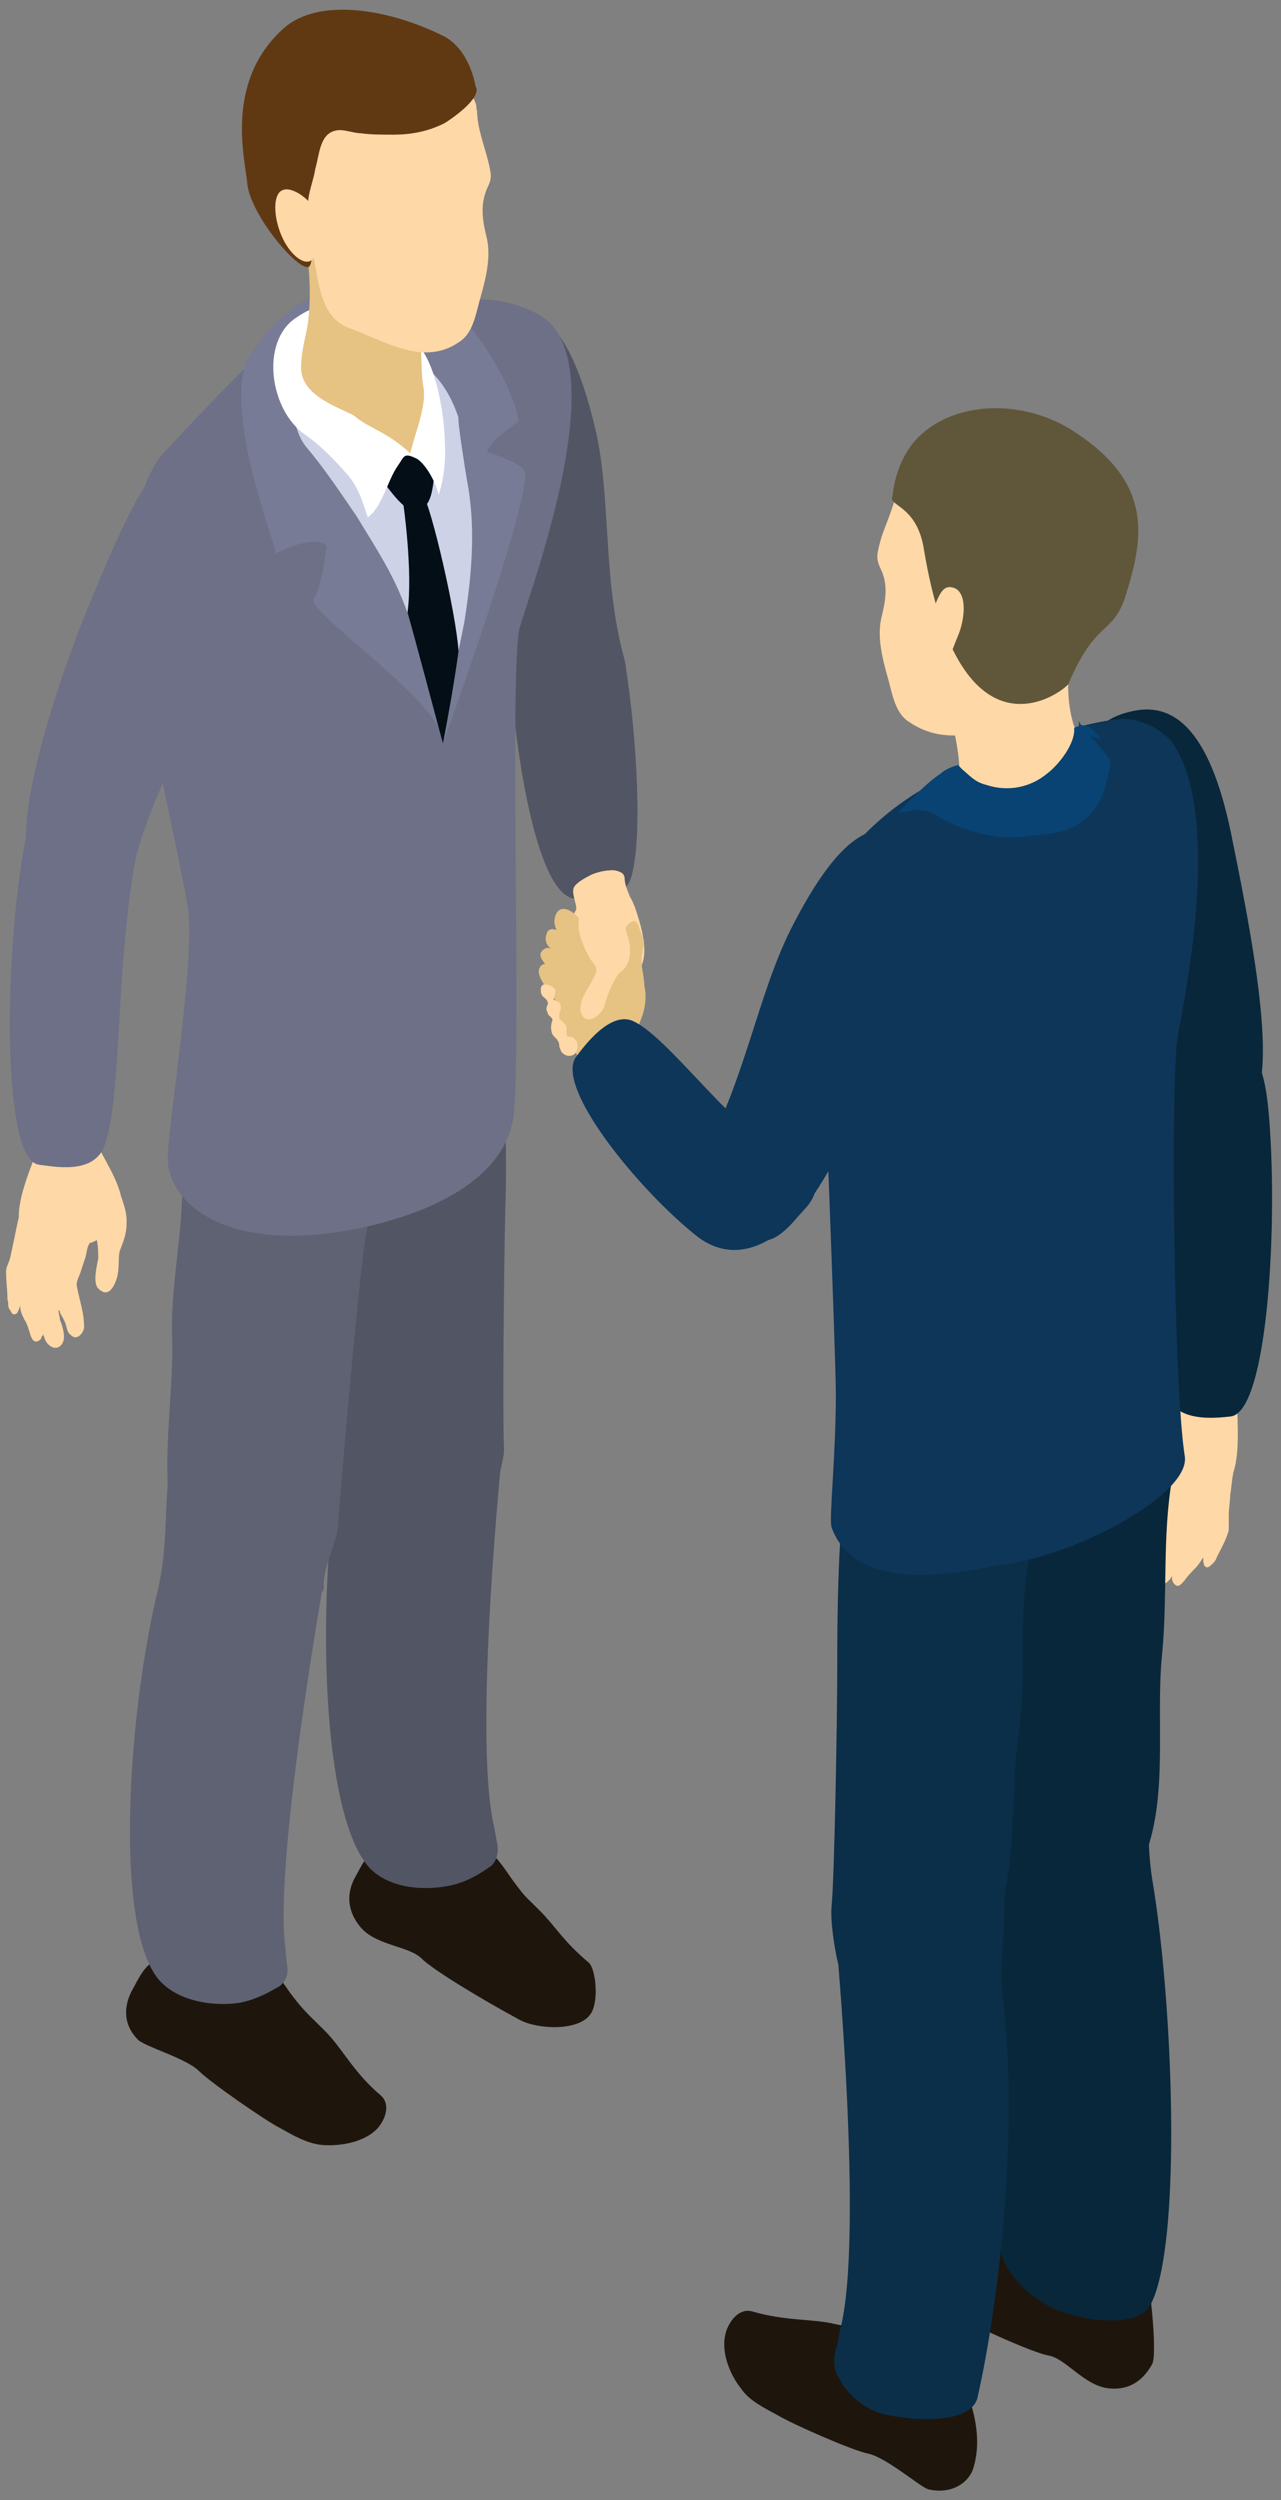 <svg width="122" height="238" fill="none" xmlns="http://www.w3.org/2000/svg"><rect width="100%" height="100%" fill="#808080" stroke="none"/><path d="M117.025 144.2c0-.677.135-1.219.135-1.896.135-.677.135-1.355.27-1.896v-.136c.81-2.302.27-6.095.405-7.991l-5.133-.948c-.946.948-2.702 2.303-3.648 3.792-.54.678-1.351 1.219-1.351 2.032-.135 1.219-.27 1.761-.405 2.844 0 .948-.54 1.761-.54 2.709 0 .813.135 2.032 1.351 1.49.675-.271.81-2.032.945-2.709.135-.542.406-1.083.676-1.625.135.135.405.271.54.406.135.407 0 .948 0 1.355v1.354c0 .542.135 1.219-.135 1.761-.675 1.083-1.486 2.031-1.891 3.25-.135.542.135 1.49.945 1.084.406-.136.541-.542.811-.813.27-.271.54-.541.811-.948l.135-.135c-.135.271-.271.677-.541.948-.27.542-.945 1.354-.81 2.031.135.949.945.949 1.621.407.135-.136.27-.271.405-.542v.271c0 .271.27.677.54.677.271 0 .541-.406.676-.542.27-.406.675-.812.945-1.083.406-.407.541-.677.811-1.084 0 .407 0 .948.405.948.135 0 .406-.271.541-.406.27-.271.27-.406.405-.677.405-.813.81-1.49 1.081-2.438v-1.49Z" fill="#FED8A7"/><path d="M108.92 215.308c.54 1.083 1.351 8.804.81 9.752-.675 1.219-1.891 2.573-4.188 2.302-2.296-.271-4.052-2.844-5.673-3.115-1.486-.271-6.62-2.573-9.997-4.334-1.756-.948-4.053-4.063-3.512-5.96.405-1.354 3.107-2.844 4.052-2.573 3.242.813 4.593.677 6.755 1.084 2.026.406 1.621.406 3.647.541.811 0 4.593-.271 4.593 1.084l3.513 1.219Z" fill="#1E160D"/><path d="M111.621 140.812c-.945 5.553-.405 11.106-.945 16.659-.676 6.637.81 14.357-2.162 20.452-.945 1.896-3.782 5.011-7.43 4.74-2.161-.135-6.754-.677-6.349-2.167.27-1.49-.946-4.198-.946-5.688.135-2.574-.27-17.879-.54-22.755-.27-4.063-.135-6.501-.27-10.97 0 0-.81-9.617 8.781-8.533 9.591 1.219 9.996 7.584 9.861 8.262Z" fill="#08273A"/><path d="M109.73 178.874c-.54-3.521-.27-6.366-.405-10.293-.135-2.845-15.4.541-15.536 7.584 0 0 3.377 27.36 1.486 36.028l-.135 1.49s.27 3.25 4.458 5.688c2.837 1.626 8.781 2.438 9.997 0 2.972-5.688 2.161-28.578.135-40.497Z" fill="#08273A"/><path d="M91.223 225.598c.405 1.219 2.701 5.283 1.486 9.346-.406 1.354-2.027 2.573-4.323 2.031-.81-.27-3.918-2.979-5.674-3.386-1.486-.27-7.295-2.844-8.646-3.657-1.216-.677-2.702-1.354-3.512-2.573-1.08-1.354-2.026-3.657-1.351-5.553.54-1.354 1.486-2.032 2.432-1.761 3.242.948 5.808.677 7.97 1.219 2.026.406 2.702.677 4.728.813.81.135 4.593-.136 4.458 1.354l2.432 2.167Z" fill="#1E160D"/><path d="M98.112 147.992c-1.216 5.418-.27 11.377-1.08 16.931-.946 6.501.134 14.356-3.108 20.316-.946 1.761-4.053 4.74-7.7 4.334-2.161-.271-5.809-1.083-6.35-2.438-.404-1.49-.81-4.334-.675-5.688.27-2.574.54-17.879.54-22.755 0-4.063 0-14.357 1.216-20.181 0 0-.405-4.605 9.322-3.657 8.24.949 7.97 12.461 7.835 13.138Z" fill="#0B2F49"/><path d="M95.546 190.655c-.406-3.522.135-6.366.135-10.294 0-2.844-15.536-3.115-16.076 3.928 0 0 2.702 28.849.405 37.517l-.27 1.49s-.81 1.761.27 3.251c.676 1.354 2.162 2.709 4.053 3.251 2.702.677 8.51 1.083 9.05-1.626 2.027-8.939 3.918-25.463 2.433-37.517Z" fill="#0B2F49"/><path d="M36.241 175.894c-1.215.271-1.891 1.896-2.431 2.844-.676 1.219-.946 2.98.54 4.741 1.486 1.76 4.593 1.76 5.809 2.979 1.08 1.084 5.809 3.928 9.321 5.824 1.756.948 5.674 1.084 6.755-.541.81-1.084.54-4.199-.136-4.876-2.566-2.167-3.107-3.386-4.728-5.012-1.486-1.49-1.215-1.083-2.431-2.709-.54-.677-2.432-3.927-3.513-3.115l-9.186-.135Z" fill="#1E160D"/><path d="M29.487 104.11c1.08 5.553.54 11.106 1.216 16.524.81 6.636-.406 14.357 2.566 20.451.946 1.897 3.918 4.876 7.565 4.605 2.162-.135 6.62-.812 6.35-2.302-.27-1.49.945-4.334.81-5.689-.135-2.573 0-17.743.135-22.754.135-4.063 0-6.501 0-10.971 0 0 .946-8.262-8.645-6.907-9.727 1.354-10.132 6.23-9.997 7.043Z" fill="#525563"/><path d="M32.053 140.81c.54-3.522.136-6.366.136-10.294 0-2.844 15.4.271 15.67 7.314 0 0-2.837 27.359-.81 36.028l.27 1.489s.405 1.355-.54 2.303c-.136 0-1.487 1.219-3.513 1.761-2.702.677-6.214.406-8.105-1.626-4.594-5.146-4.864-25.056-3.108-36.975Z" fill="#525563"/><path d="M15.032 186.594c-1.216.271-1.891 1.896-2.432 2.845-.675 1.218-1.08 3.115.54 4.74.676.677 4.594 1.761 5.81 2.98 1.08 1.083 6.349 4.74 7.7 5.417 1.216.678 2.566 1.49 4.052 1.626 1.756.135 4.188-.271 5.404-1.761.81-1.084.946-2.303.135-2.98-2.567-2.167-3.647-4.469-5.268-6.095-1.486-1.49-2.027-1.896-3.243-3.521-.54-.677-2.431-3.928-3.512-3.115l-9.186-.136Z" fill="#1E160D"/><path d="M17.194 110.07c.675 5.553-.946 11.377-.811 16.93.27 6.637-1.621 14.222.81 20.587.811 1.897 3.513 5.147 7.16 5.147 2.162 0 6.755-.271 6.485-1.761-.136-1.489 1.215-4.198 1.35-5.553.136-2.573 1.486-17.743 2.027-22.619.405-4.063.81-7.72 2.296-11.648 0 0 1.081-8.532-8.645-8.668-8.106 0-10.808 6.772-10.672 7.585Z" fill="#5F6272"/><path d="M15.032 151.376c.81-3.521.676-6.365.946-10.293.27-2.844 15.805-1.355 15.535 5.553 0 0-5.539 30.068-4.323 38.872l.135 1.49s.406 1.354-.81 2.167c-.135 0-1.621 1.083-3.648 1.49-2.566.406-6.079-.136-7.835-2.303-4.188-5.282-2.837-25.192 0-36.976Z" fill="#5F6272"/><path d="M43.67 45.188c2.567 10.565 6.215 24.38 9.997 23.432 1.486-.407 6.755-2.438 5.81-5.824-2.162-7.856-1.216-15.576-2.838-22.213C54.073 30.02 50.83 28.8 47.048 29.748c-3.918.948-5.944 4.876-3.377 15.44Z" fill="#525563"/><path d="M48.67 64.964c.54 7.45 2.566 20.316 6.078 20.587 1.216.136 4.458.271 5.269-1.76 1.216-3.251.675-13.274-.405-20.181-.27-1.49-1.351-1.896-4.864-2.303-3.512-.406-6.484-1.083-6.079 3.657Z" fill="#525563"/><path d="M29.352 29.478c-.946.27-9.592 9.074-13.915 13.815-2.972 3.521-3.377 11.919-3.377 13.002.135 3.522 4.998 25.057 5.809 29.933.81 4.876-1.891 20.858-1.891 24.109 0 2.979 3.107 7.313 11.888 7.313 5.538 0 20.128-2.708 21.074-11.648.675-7.178-.406-42.257.54-46.185 1.08-3.793 8.646-23.838 2.702-29.256-1.621-1.354-4.728-2.167-6.485-2.031-6.619.27-15.265.812-16.345.948Z" fill="#6D7086"/><path d="M35.836 26.363c-.676 0-7.7.542-12.023 7.45-2.972 4.875 2.837 18.826 2.431 18.961-.54.136 3.513-2.032 4.864-.813 0 0-.406 3.793-1.216 5.012-.946 1.219 12.698 10.158 12.293 13.815 0 0 8.105-22.348 7.835-25.734 0-.948-3.647-2.032-3.647-2.032.405-1.219 2.972-2.844 2.972-2.844.27-1.76-5.539-14.628-13.51-13.815Z" fill="#777B95"/><path d="M44.617 46.544c.675 4.199.27 8.533-.406 12.732-.81 4.198-1.486 6.5-2.026 11.512-3.377-14.086-3.918-14.627-8.24-21.67-1.486-2.168-3.108-4.605-4.729-6.502-1.35-1.625-1.486-4.198-1.08-5.96.945-3.791 4.052-3.52 6.619-3.52 4.053 0 7.295 1.76 8.916 6.636-.135 0 .54 4.47.946 6.772Z" fill="#CED2E7"/><path d="M43.67 61.984c-.27-3.793-2.566-13.544-3.376-14.899l-1.892.813s.946 6.501.406 10.429c.135.27 3.377 12.46 3.377 12.46.54-2.844 1.08-5.823 1.486-8.803Z" fill="#030E16"/><path d="M36.241 45.462s2.162 3.25 2.972 2.98c.946-.136 1.891.406 2.162-3.522.27-3.928-3.648-2.303-5.134.541Z" fill="#030E16"/><path d="M39.348 32.459c2.026 1.354 2.837 6.5 2.972 8.668.135 1.896.135 3.928-.54 5.96-.27-1.084-1.08-2.71-2.026-3.387-1.351-.677-1.216-.27-1.892.677-.945 1.355-1.486 3.928-2.837 4.876-.54-1.625-.945-3.115-2.296-4.47-1.08-1.218-2.297-2.437-3.648-3.385-3.377-2.303-4.322-8.804-.945-11.107 5.944-4.198 11.212 2.168 11.212 2.168Z" fill="#fff"/><path d="M.983 119.683c.135-.678.27-1.219.405-1.896.135-.678.27-1.355.405-1.897v-.135c0-2.438 1.756-5.96 2.297-7.72l5.268 1.083c.54 1.219 1.756 2.98 2.162 4.741.27.812.54 1.49.54 2.438 0 1.219-.27 1.76-.675 2.844-.136.677 0 1.761-.27 2.573-.27.813-.811 1.897-1.757.948-.54-.541-.135-2.167 0-2.844 0-.542 0-1.083-.135-1.761-.27.136-.54.271-.675.271-.27.407-.27.813-.406 1.355l-.405 1.219c-.135.541-.54 1.083-.405 1.625.27 1.354.675 2.438.675 3.792 0 .542-.675 1.355-1.215.813-.406-.271-.406-.677-.54-1.084-.136-.406-.406-.812-.541-1.083 0-.136 0-.136-.135-.271 0 .406.135.677.135.948.27.677.54 1.625.27 2.167-.405.813-1.216.542-1.621-.135-.135-.271-.135-.407-.27-.677 0 .135 0 .135-.135.27 0 .271-.406.542-.676.407-.135 0-.405-.542-.405-.677-.135-.407-.27-.949-.54-1.355-.27-.542-.406-.813-.406-1.354-.135.406-.27.948-.675.812-.135 0-.27-.406-.405-.541-.136-.407 0-.542-.136-.813 0-.948-.135-1.761-.135-2.709 0-.406.27-.813.406-1.354Z" fill="#FED8A7"/><path d="M8.683 57.109C4.36 67.538.173 82.03 3.955 83.249c1.486.407 8.105 1.626 9.05-1.896 2.297-8.262 7.025-14.628 9.187-21.4 3.377-10.835 1.35-13.544-2.432-14.763-3.917-1.219-4.458-4.199-11.077 11.919Z" fill="#6D7086"/><path d="M2.198 81.217C.442 91.375.172 110.337 3.684 110.878c1.351.136 5.404 1.084 6.35-2.031 1.62-4.876.945-17.743 3.107-28.308.405-2.302-.81-4.334-4.323-4.876-3.513-.541-5.404-1.625-6.62 5.554Z" fill="#6D7086"/><path d="M29.216 22.028c0 3.115.54 4.74.135 8.532-.135 1.22-.675 2.71-.675 4.47 0 2.844 4.188 3.928 5.133 4.605 1.216 1.084 3.107 1.49 5.269 3.522.54-2.303 1.62-4.605 1.215-6.502-.27-1.625 0-4.063-.54-5.553-.675-1.76-2.296-2.709-2.296-4.605l-8.24-4.47Z" fill="#E6C283"/><path d="M45.427 10.384c0 1.76.676 3.386 1.08 5.011.271 1.22.406 1.49-.134 2.574-.676 1.625-.405 3.115 0 4.74.405 1.896-.135 3.928-.676 5.824-.405 1.49-.675 3.25-2.026 4.063-3.377 2.303-7.025-.135-10.402-1.354-3.377-1.219-2.837-5.96-3.917-8.804-1.892-5.011-.54-12.054 4.998-14.221 2.566-.948 6.62-1.49 9.05-.542.946.406 2.568 2.303 1.757 3.25l.27-.541Z" fill="#FED8A7"/><path d="M27.055 2.662c3.242-2.845 9.727-1.896 14.995.677 2.702 1.219 3.242 4.876 3.242 4.876.676 1.083-2.296 3.115-2.972 3.521-1.62.813-3.242 1.084-4.863 1.084-1.08 0-2.161 0-3.107-.136-.675 0-1.621-.406-2.297-.27-1.62.27-1.62 2.302-2.026 3.656-.135.949-.54 1.897-.675 2.98 0 .542.81 6.23 0 6.366-1.081.27-5.539-5.011-5.81-7.991-.134-2.032-2.296-9.617 3.513-14.763Z" fill="#603913"/><path d="M26.65 22.032c.675 1.896 2.026 3.115 2.837 2.844.81-.406 1.62-2.167.945-4.063-.675-1.896-2.701-3.115-3.512-2.709-.81.27-.946 2.032-.27 3.928Z" fill="#FED8A7"/><path d="M117.43 80.271c2.161 10.565 4.728 24.651.81 25.328-1.486.406-7.429.812-7.97-2.709-1.351-8.127-5.268-14.763-6.484-21.4-2.026-10.564.27-13.002 4.188-13.815 3.917-.813 7.43 1.896 9.456 12.596Z" fill="#08273A"/><path d="M120.807 105.731c.946 10.159 0 28.85-3.647 29.121-1.351.135-5.404.677-6.214-2.438-1.351-4.876.27-17.608-1.081-28.037-.27-2.302 1.081-4.199 4.728-4.47 3.512-.406 5.539-1.354 6.214 5.824Z" fill="#08273A"/><path d="M90.007 74.039c-.81.27-5.809 2.709-9.456 7.45-2.702 3.52-2.567 11.376-2.432 12.46.27 3.25 1.486 35.621 1.486 38.736 0 6.095-.675 11.919-.405 12.732 2.566 7.043 14.184 3.792 16.346 3.521 7.294-.948 17.831-6.772 17.291-10.293-1.081-6.772-1.351-36.163-.675-39.956.675-3.792 4.323-21.129-.541-28.036-1.216-1.49-3.512-2.438-5.268-2.167-6.214.677-15.265 5.282-16.346 5.553Z" fill="#0D3659"/><path d="M86.9 95.98c-5.134 10.157-11.213 23.837-14.86 21.941-1.216-.677-6.755-4.47-5.134-7.72 4.053-7.45 5.27-15.44 8.376-21.671 5.133-10.158 8.51-10.565 12.023-8.804 3.647 1.76 4.728 6.095-.405 16.253Z" fill="#0D3659"/><path d="M85.414 46.14c0 1.76-1.216 3.928-1.621 5.553-.27 1.083-.406 1.49.135 2.573.675 1.49.405 2.98 0 4.605-.406 1.896.135 3.928.675 5.824.405 1.49.675 3.25 2.026 4.064 3.378 2.302 7.16.948 10.537-.136 3.378-1.219 2.837-7.178 3.783-9.887 1.891-5.012.54-12.055-4.998-14.222-2.567-1.083-6.62-1.49-9.051-.541-.946.27-1.486 2.167-1.486 2.167Z" fill="#FED8A7"/><path d="M90.007 66.318s2.296 7.179.945 9.21c-.54.678 2.297 2.438 4.999 2.438 4.323.136 9.186-2.167 7.7-5.688-.676-2.032-2.837-3.793-1.486-11.648.405-2.438-12.158 5.688-12.158 5.688Z" fill="#FED8A7"/><path d="M102.57 41.264c-5.133-3.522-12.158-3.115-15.535.813-1.891 2.302-2.027 5.146-2.027 5.146-.54.949 2.297.813 2.972 5.012 3.513 21.264 13.374 13.544 13.78 12.867 2.566-6.095 4.187-4.605 5.403-8.262 1.756-5.553 2.702-10.7-4.593-15.576Z" fill="#60573A"/><path d="M91.357 60.228c-.81 1.896-1.215 3.657-2.026 3.25-.81-.27-1.621-2.031-.946-3.927.676-1.897 1.081-3.657 2.027-3.657 1.62 0 1.62 2.438.945 4.334ZM57.045 84.332c-.81.136-2.431 2.439-2.567 3.116-.27 1.219.54 2.709.406 4.063 0 .948-.135 1.49.675 2.167.676.542 1.351 1.084 2.162 1.084 1.35.135 2.566-1.49 3.242-2.574.945-1.625 0-4.334-.54-5.96-.406-.676-1.081-1.354-2.027-1.49-1.35-.27-2.432.814-2.432 2.168l1.081-2.574Z" fill="#FED8A7"/><path d="M59.477 83.385c0 .813.27 1.355.54 2.032.27.406.405.813.405 1.219.27 1.354-1.621 1.083-2.567 1.354-.54.271-1.08.407-1.62.678-.541.27-.676.406-1.216 0-.811-.813-.136-1.355-.136-2.168 0-.541-.405-1.354-.27-1.896.135-.541 1.216-1.083 1.756-1.354a5.408 5.408 0 0 1 2.027-.406c.27 0 1.35.27.945.812l.136-.27Z" fill="#FED8A7"/><path d="M56.37 89.076s-.136 0-.136-.135l.136-.271c-.136.135 0 .27 0 .406Z" fill="#E6C283"/><path d="M52.452 90.29c-.54-.406-.54-.948-.405-1.354.135-.542.54-.542.945-.406-.135-.407-.27-.678-.135-1.22.406-1.625 2.297-.541 3.242 1.626 0 0 2.567 3.386 2.972 2.98.676-.678-.405-3.657 1.216-4.199.54-.135.54.677.81 1.219.541.948 0 1.219 0 2.573 0 .677.27 1.626.27 2.303.406 1.896-.404 3.386-.54 3.792-.135.406-.27.677-.54 1.084 0 .135-.405.948-.405.812 0 0-4.593 1.49-4.458 1.49-.405-.271-2.161-3.25-2.297-4.063 0-.542-.27-1.219-.27-1.76-.27-.272-.54-.678-.81-1.084-.27-.407-.946-1.355-.676-1.897.135-.27.27-.406.54-.406-.27-.406-.54-.677-.405-1.083.27-.407.54-.542.946-.407Z" fill="#E6C283"/><path d="M66.501 117.788c-5.539-4.334-13.779-14.357-11.618-17.201.811-1.084 3.243-4.334 5.404-3.386 3.242 1.49 8.376 8.939 14.32 13.138 1.35.948 4.458 1.761 2.296 4.469-2.431 2.845-6.35 5.96-10.402 2.98Z" fill="#0D3659"/><path d="M59.207 92.461c-.676.407-1.486 2.574-1.621 3.251-.27.948-1.892 2.167-2.297.542-.135-1.22.81-2.167 1.216-3.115.405-.813.405-.948-.135-1.626-.406-.541-.676-1.219-.946-1.896-.54-1.354-.405-2.709.405-4.063.27-.542.946-1.355 1.486-1.49 1.757-.27 2.027 1.896 2.162 3.115 0 .948.135 1.49.405 2.303.27 1.083.135 2.302-.675 2.98ZM51.911 93.812c.27-.271.946.27.946.406.135.271-.135.677-.135.948l.54.271c.27.406.135.677 0 1.084v.406c0 .135.135.135.27.27.27.272.54.543.406.949 0 .135 0 .406.135.542.27 0 .54 0 .675.27.406.271.27 1.084 0 1.355-.27.271-.81.271-1.08 0-.27-.135-.27-.406-.406-.677 0-.136 0-.407-.135-.542-.135-.27-.405-.406-.54-.677a1.884 1.884 0 0 1 0-1.22c.135-.27-.27-.406-.405-.676 0-.136-.136-.271-.136-.407 0-.135 0-.27.136-.541 0-.271-.136-.407-.27-.542-.406-.271-.406-.542-.406-.813 0-.135 0-.27.135-.406s.27-.136.406 0h-.136Z" fill="#FED8A7"/><path d="M102.435 69.572c.27-.135.405-.541.27-.948.676 1.084 1.756 2.032 2.567 3.115.675.813.54.948.27 2.032-.27 1.355-.675 2.573-1.621 3.657-1.756 1.896-3.512 1.896-5.944 2.167-2.702.406-5.539-.27-7.97-1.49-.81-.406-1.081-.812-2.027-.948-.945-.135-1.756.136-2.566.271 1.486-1.354 2.566-2.709 4.187-3.792.27-.271.81-.542 1.216-.678.54-.135.27-.27.81.271.811.677 1.217 1.22 2.297 1.49 2.027.677 4.188.271 5.81-1.083 1.08-.813 2.701-2.845 2.566-4.334 1.216-.678 1.891.135 2.566 1.083l-2.431-.813Z" fill="#084373"/></svg>